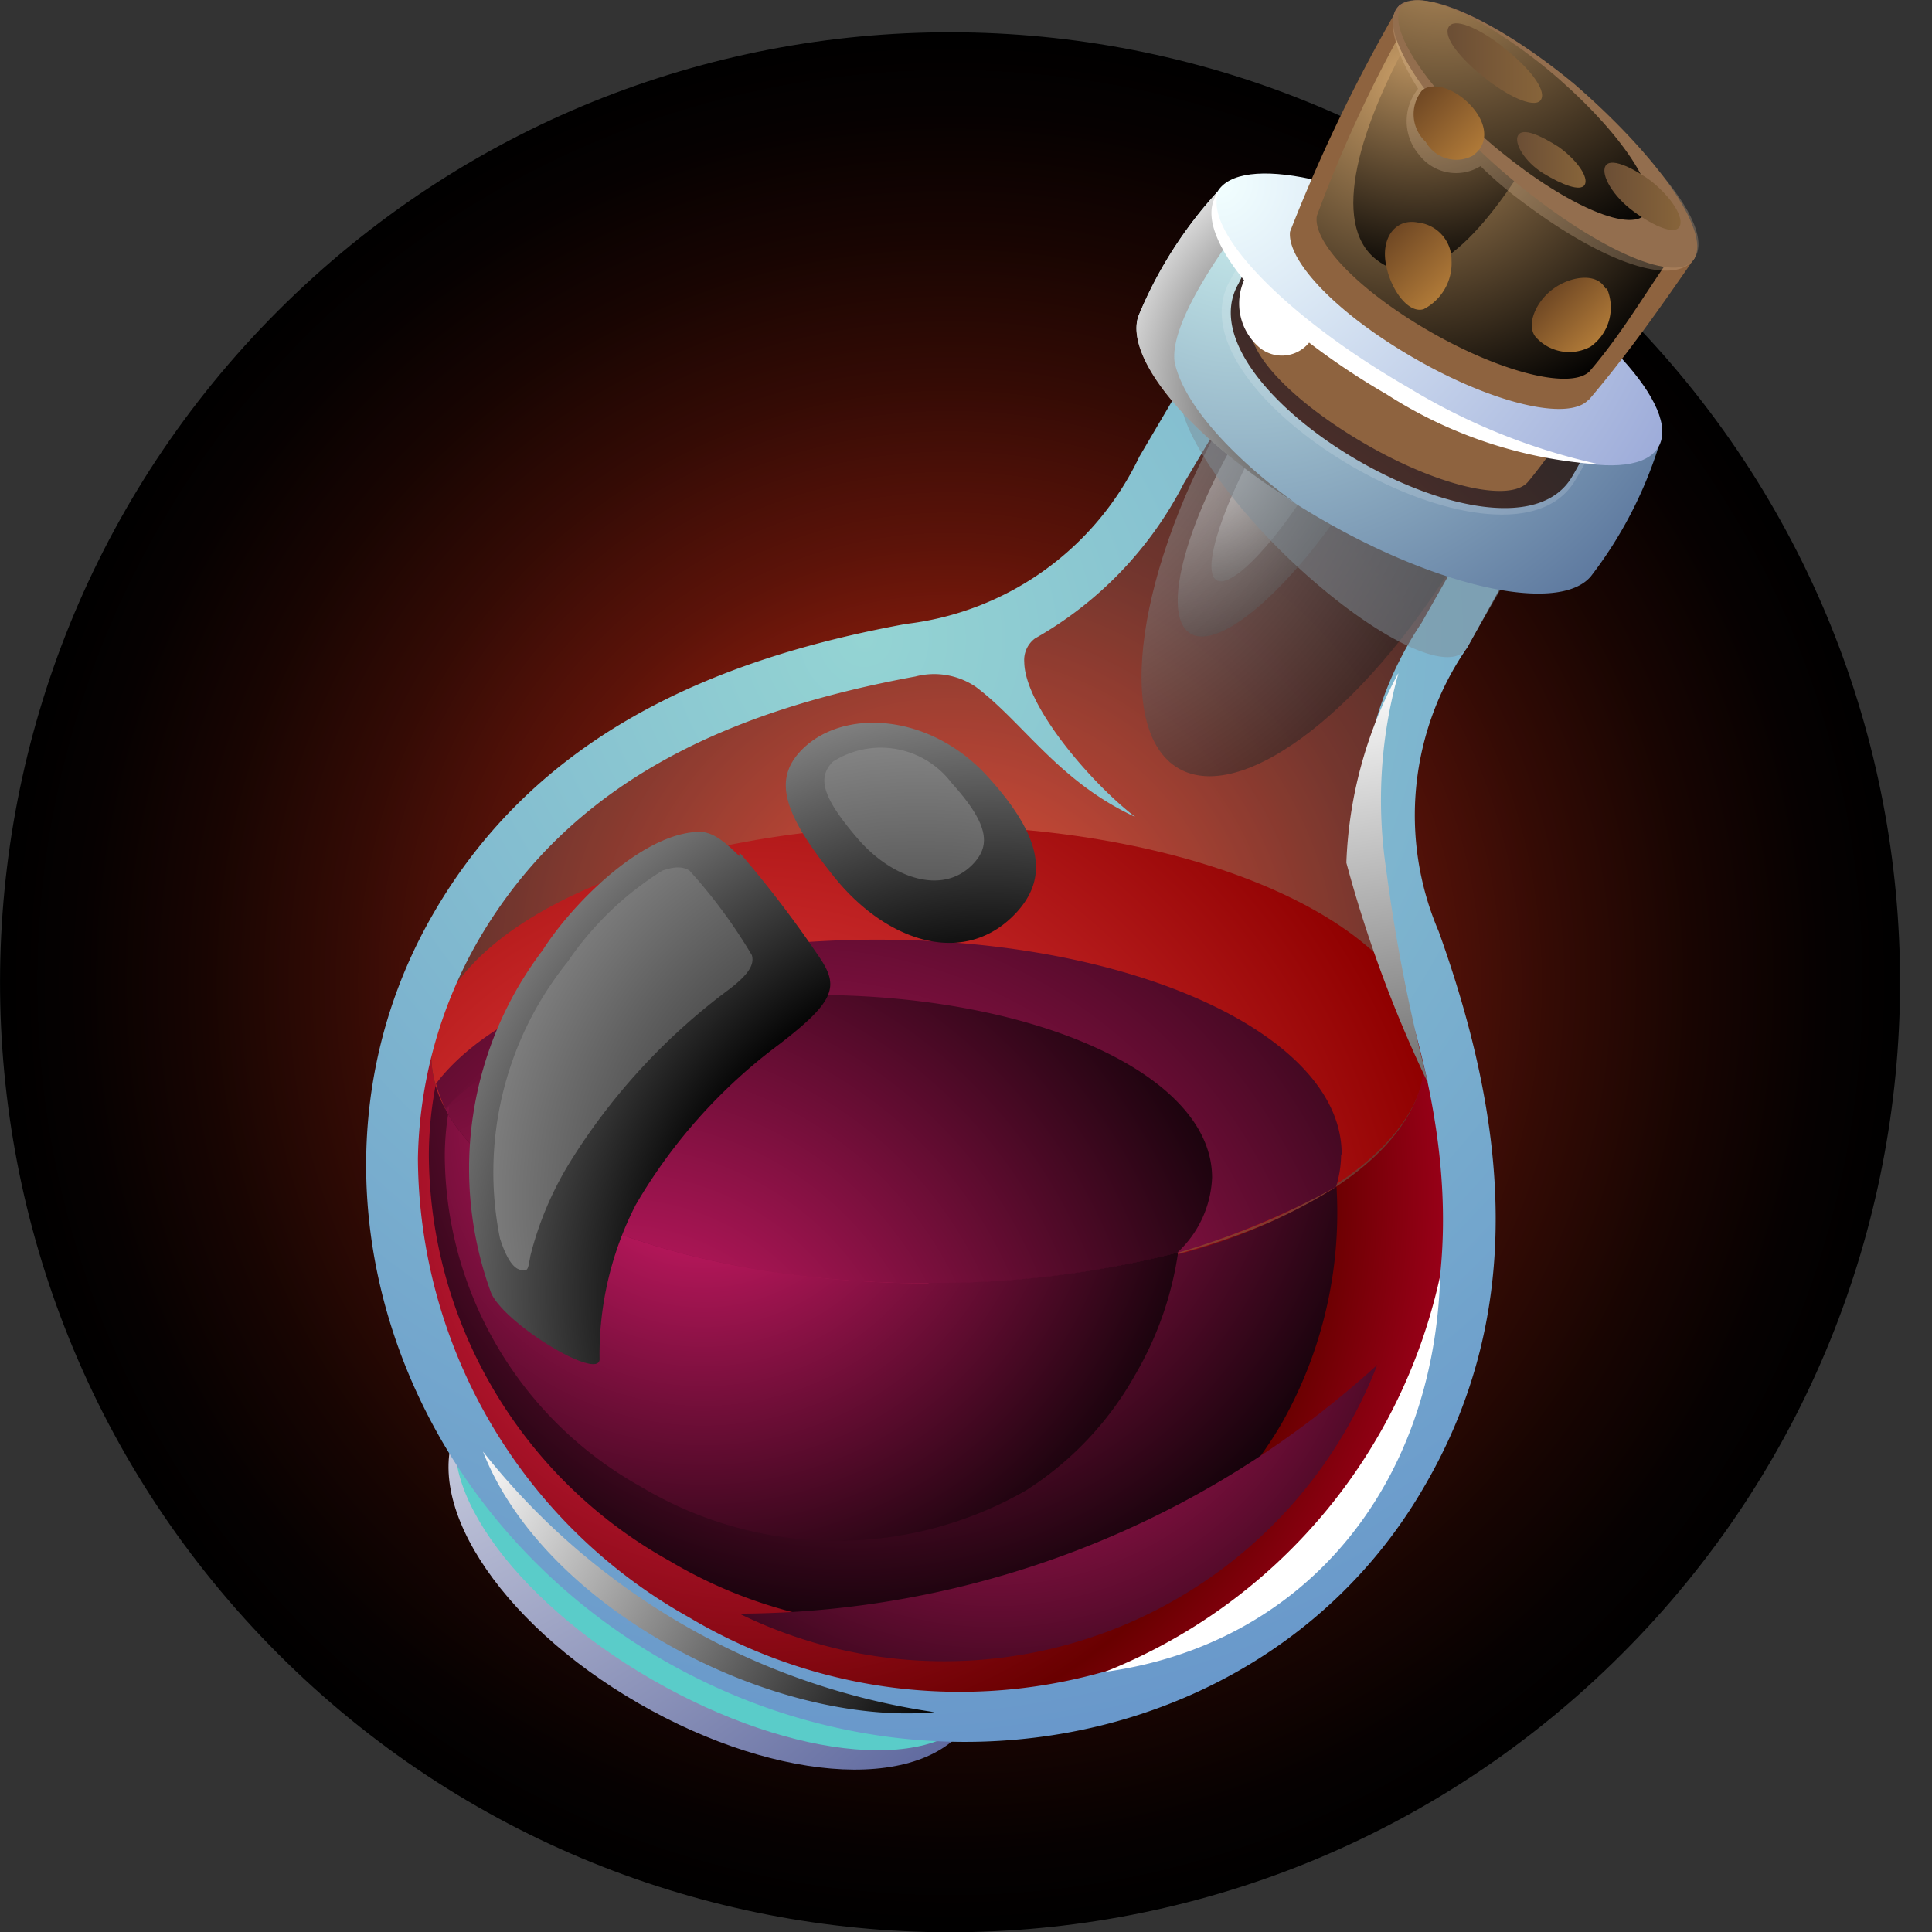 <svg xmlns="http://www.w3.org/2000/svg" width="32" height="32" fill="none"><rect width="100%" height="100%" fill="#333333" stroke="none"/><g clip-path="url(#a)"><path fill="url(#b)" d="M26.577 27.674c6.299-5.988 6.55-15.947.563-22.246-5.987-6.298-15.947-6.55-22.245-.563-6.299 5.988-6.551 15.947-.564 22.246 5.988 6.298 15.948 6.55 22.246.563Z" style="mix-blend-mode:screen"/><path fill="url(#c)" fill-rule="evenodd" d="M13.153 23.752c2.35 1.35 3.667 3.419 2.957 4.684-.71 1.265-3.188 1.128-5.53-.222-2.341-1.35-3.675-3.42-2.957-4.684.718-1.265 3.188-1.137 5.53.222Z" clip-rule="evenodd"/><path fill="#5ACCC9" fill-rule="evenodd" d="M16.24 28.273c-.65 1.112-3.078.907-5.437-.452-2.359-1.36-3.743-3.368-3.11-4.48 1.067 2.044 4.982 4.804 8.546 4.932Z" clip-rule="evenodd" style="mix-blend-mode:multiply"/><path fill="#fff" fill-rule="evenodd" d="m20.136 6.94-.615 1.034c-.855 1.428-.479 1.043-1.838 2.094a5.266 5.266 0 0 1-2.564 1.035c-2.992.538-5.735 1.709-7.316 4.436a7.495 7.495 0 0 0-.966 3.65 8.829 8.829 0 0 0 4.53 7.691 8.847 8.847 0 0 0 8.914.094 7.505 7.505 0 0 0 2.659-2.692c1.58-2.744 1.213-5.692.179-8.547a5.231 5.231 0 0 1-.368-2.71c.231-1.709.086-1.179.898-2.64l.59-1.052a9.402 9.402 0 0 1-2.188-.948 9.818 9.818 0 0 1-1.906-1.41l-.009-.035Z" clip-rule="evenodd" opacity=".15"/><path fill="url(#d)" fill-rule="evenodd" d="M15.384 13.675c4.547 0 8.24 1.71 8.24 3.778s-3.719 3.803-8.24 3.803c-4.521 0-8.24-1.709-8.24-3.777 0-2.069 3.659-3.804 8.24-3.804Z" clip-rule="evenodd"/><path fill="url(#e)" fill-rule="evenodd" d="M15.384 21.256c-4.556 0-8.24-1.709-8.24-3.777 0-.183.029-.365.086-.539a7.376 7.376 0 0 0-.393 2.248 8.83 8.83 0 0 0 4.53 7.692 8.847 8.847 0 0 0 8.914.094 7.505 7.505 0 0 0 2.659-2.692 9.043 9.043 0 0 0 .606-7.188c.034.134.051.272.052.41 0 2.086-3.693 3.778-8.24 3.778l.026-.026Z" clip-rule="evenodd"/><path fill="url(#f)" fill-rule="evenodd" d="M22.222 19.111c0-1.957-3.42-3.547-7.693-3.547-3.418 0-6.265 1-7.307 2.385.47 1.863 3.931 3.307 8.162 3.307a12.871 12.871 0 0 0 6.744-1.598c.054-.169.082-.344.085-.521l.009-.026Z" clip-rule="evenodd" style="mix-blend-mode:screen"/><path fill="url(#g)" fill-rule="evenodd" d="M20.076 19.504c0-1.71-2.948-3.025-6.59-3.025-2.786 0-5.128.786-6.128 1.906.855 1.65 4.129 2.871 8 2.871 1.395.01 2.786-.159 4.137-.504a1.788 1.788 0 0 0 .581-1.248Z" clip-rule="evenodd" style="mix-blend-mode:screen"/><path fill="url(#h)" fill-rule="evenodd" d="M15.385 21.256c-3.872 0-7.12-1.222-8-2.871a1.828 1.828 0 0 1-.171-.402 6.247 6.247 0 0 0-.111 1.137 7.735 7.735 0 0 0 3.974 6.726 7.762 7.762 0 0 0 7.82.086 6.631 6.631 0 0 0 2.334-2.36c.673-1.19.988-2.549.906-3.914a9.283 9.283 0 0 1-2.633 1.12 16.245 16.245 0 0 1-4.137.504l.018-.026Z" clip-rule="evenodd" style="mix-blend-mode:screen"/><path fill="url(#i)" fill-rule="evenodd" d="M15.384 21.256c-3.872 0-7.12-1.222-8-2.871l.052-.06v-.111.162a4.523 4.523 0 0 0-.069.77 6.316 6.316 0 0 0 3.248 5.478 6.307 6.307 0 0 0 6.368.068 5.385 5.385 0 0 0 1.82-1.923c.365-.623.606-1.31.71-2.025a16.24 16.24 0 0 1-4.137.504l.008.008Z" clip-rule="evenodd" style="mix-blend-mode:screen"/><path fill="url(#j)" fill-rule="evenodd" d="m24.307 10.718.7-1.265-.435-.051-.444-.111-.582 1.025a5.743 5.743 0 0 0-.53 5.436c1.017 2.838 1.394 5.76-.17 8.47a7.445 7.445 0 0 1-2.625 2.658 8.761 8.761 0 0 1-8.812-.094 8.762 8.762 0 0 1-4.487-7.598 7.512 7.512 0 0 1 .992-3.598c1.572-2.718 4.273-3.838 7.248-4.385a1.23 1.23 0 0 1 1 .171c.786.59 1.376 1.573 2.64 2.154-.726-.556-1.828-1.838-1.837-2.564a.445.445 0 0 1 .18-.393 6.197 6.197 0 0 0 2.461-2.564l.607-1.018a5.927 5.927 0 0 1-.325-.333 4.029 4.029 0 0 1-.282-.342l-.735 1.248a4.914 4.914 0 0 1-3.863 2.77c-3.274.598-6.154 1.888-7.838 4.811-2.427 4.206-.726 9.735 3.812 12.35 4.539 2.616 10.18 1.334 12.607-2.871 1.71-2.923 1.367-6.06.24-9.197a4.88 4.88 0 0 1 .478-4.709Z" clip-rule="evenodd"/><path fill="url(#k)" fill-rule="evenodd" d="M23.162 11.154a7.743 7.743 0 0 0-.205 3.23c.158 1.202.392 2.393.7 3.565A21.127 21.127 0 0 1 22.3 14.29a7.103 7.103 0 0 1 .855-3.129l.008-.008Z" clip-rule="evenodd" style="mix-blend-mode:screen"/><path fill="url(#l)" fill-rule="evenodd" d="m22.332 7.855 1.958 1.128c-1.556 2.692-3.692 4.367-4.77 3.744-1.076-.624-.7-3.317.855-5.983l1.957 1.136v-.025Z" clip-rule="evenodd" opacity=".5" style="mix-blend-mode:screen"/><path fill="url(#m)" fill-rule="evenodd" d="m21.64 7.376.898.59c-1.06 1.71-2.333 2.846-2.83 2.521-.495-.325-.05-1.94 1.027-3.65l.905.582v-.043Z" clip-rule="evenodd" opacity=".5" style="mix-blend-mode:screen"/><path fill="url(#n)" fill-rule="evenodd" d="M12.247 14.18c-.197-.188-.427-.42-.692-.402-.957.043-2.103 1.23-2.564 1.957a5.983 5.983 0 0 0-.855 5.684c.23.513 1.76 1.444 1.795 1.102a5.419 5.419 0 0 1 .598-2.564 8.888 8.888 0 0 1 2.385-2.666c.931-.718.991-.958.64-1.462a18.502 18.502 0 0 0-1.307-1.71v.06Zm4.128-1.3c.975 1.077.923 1.71.479 2.214-.855.949-2.162.513-3.026-.555-.863-1.069-1.017-1.624-.564-2.103.675-.71 2.137-.641 3.111.444Z" clip-rule="evenodd" style="mix-blend-mode:screen"/><path fill="url(#o)" fill-rule="evenodd" d="M15.76 12.966a1.47 1.47 0 0 0-1.965-.35c-.274.273-.154.615.41 1.273.564.658 1.419.957 1.923.41.265-.29.273-.624-.368-1.333Zm-4.341 1.453c-.112-.069-.24-.069-.445 0a5.256 5.256 0 0 0-1.573 1.513 5.547 5.547 0 0 0-1.12 4.58c.052.163.163.462.317.514.154.05.145 0 .188-.231a5.513 5.513 0 0 1 .65-1.539 10.384 10.384 0 0 1 2.632-2.863c.35-.265.427-.427.385-.573-.297-.5-.643-.97-1.034-1.401Z" clip-rule="evenodd" style="mix-blend-mode:screen"/><path fill="url(#p)" fill-rule="evenodd" d="m21.453 7.376.47.316c-.727 1.231-1.522 2.086-1.778 1.915-.256-.171.128-1.316.855-2.564l.461.316-.008.017Z" clip-rule="evenodd" opacity=".5" style="mix-blend-mode:screen"/><path fill="#7F8E99" fill-rule="evenodd" d="M24.29 10.735c-.265.453-1.521-.162-2.82-1.367-1.3-1.206-2.137-2.565-1.872-3.009a8.435 8.435 0 0 0 2.436 2.009c.913.559 1.926.936 2.983 1.11l-.735 1.274.008-.017Z" clip-rule="evenodd" opacity=".5" style="mix-blend-mode:multiply"/><path fill="url(#q)" fill-rule="evenodd" d="M26.341 9.556c-.53.598-2.461.196-4.444-.95-1.983-1.144-3.29-2.623-3.043-3.367a7.001 7.001 0 0 1 1.308-2.06l3.658 2.103 3.65 2.12a6.95 6.95 0 0 1-1.128 2.154Zm0-2.274-2.76-1.581-2.735-1.573a4.402 4.402 0 0 0-.334.573c-1.025 1.786 4.496 4.974 5.53 3.188.116-.195.22-.398.308-.607h-.009Z" clip-rule="evenodd"/><path fill="#fff" fill-rule="evenodd" d="M26.094 7.949c.14-.227.258-.468.35-.718l-2.812-1.624-2.82-1.624a4.267 4.267 0 0 0-.436.658c-1.103 1.923 4.607 5.214 5.718 3.308Z" clip-rule="evenodd" opacity=".15"/><path fill="#8E633F" fill-rule="evenodd" d="M25.307 7.983c-.299.342-1.47.077-2.683-.624-1.214-.7-1.983-1.521-1.898-1.966a9.88 9.88 0 0 1 .513-1.213l4.82 2.777c-.273.402-.538.77-.752 1.026Z" clip-rule="evenodd"/><path fill="url(#r)" fill-rule="evenodd" d="M15.479 28.359c-2.684.24-6.462-1.71-7.479-4.316a11.701 11.701 0 0 0 7.479 4.316Z" clip-rule="evenodd" style="mix-blend-mode:screen"/><path fill="#fff" fill-rule="evenodd" d="M18.299 27.692a9.135 9.135 0 0 0 5.555-6.564c-.102 3.496-2.256 6.111-5.555 6.564Z" clip-rule="evenodd"/><path fill="url(#s)" fill-rule="evenodd" d="M19.46 6.026c-.127-.658.856-1.992 1.257-2.522l-.555-.324a7.001 7.001 0 0 0-1.308 2.06c-.23.7.855 2.008 2.615 3.102-.812-.581-1.812-1.504-2.008-2.316Z" clip-rule="evenodd" style="mix-blend-mode:screen"/><path fill="url(#t)" fill-rule="evenodd" d="M24.495 4.111c2 1.171 3.35 2.641 2.975 3.29-.376.65-2.316.232-4.333-.94-2.018-1.17-3.35-2.632-2.975-3.281.376-.65 2.316-.231 4.334.931Z" clip-rule="evenodd"/><path fill="#fff" fill-rule="evenodd" d="M26.495 7.692a7.376 7.376 0 0 1-3.53-1.162 11.968 11.968 0 0 1-1.282-.855.581.581 0 0 1-.855.052.957.957 0 0 1-.222-1.086c-.461-.564-.658-1.068-.47-1.393a.154.154 0 0 1 .043-.06c-.248.65 1.128 2.068 3.145 3.23.98.598 2.051 1.028 3.171 1.274Z" clip-rule="evenodd"/><path fill="#8E633F" fill-rule="evenodd" d="M26.316 6.615c-.316.368-1.572.077-2.88-.675-1.308-.752-2.12-1.624-2.069-2.102A27.096 27.096 0 0 1 23.18.085l4.888 4.188c-.59.855-1.128 1.616-1.752 2.35v-.008Z" clip-rule="evenodd"/><path fill="url(#u)" fill-rule="evenodd" d="M26.342 6.137c-.29.325-1.444.051-2.65-.641-1.205-.693-1.957-1.496-1.88-1.923A22.23 22.23 0 0 1 23.368.248L27.82 4.05c-.53.727-.915 1.428-1.48 2.086Z" clip-rule="evenodd" style="mix-blend-mode:screen"/><path fill="url(#v)" fill-rule="evenodd" d="M25.495 2.333c-.991 1.71-1.94 2.564-2.7 1.966-.761-.598-.3-2.205.692-3.923l2.008 1.957Z" clip-rule="evenodd" style="mix-blend-mode:screen"/><path fill="url(#w)" fill-rule="evenodd" d="M23.47 3.684a.624.624 0 0 1 .572.632.855.855 0 0 1-.461.804c-.265.085-.573-.36-.633-.787-.06-.427.188-.71.522-.65Z" clip-rule="evenodd"/><path fill="url(#x)" fill-rule="evenodd" d="M26.615 4.778a.795.795 0 0 1-.274.966.743.743 0 0 1-.906-.163c-.162-.196 0-.59.3-.803.299-.214.726-.257.854 0h.026Z" clip-rule="evenodd"/><path fill="#EDCAA6" fill-rule="evenodd" d="M26.008 1.487C24.615.402 23.376-.29 23.12.162c-.136.231 0 .727.368 1.308a.855.855 0 0 0 .017 1.094.77.77 0 0 0 1.017.188c.163.16.334.311.513.453 1.461 1.145 2.71 1.573 3.034 1.069.325-.505-.658-1.71-2.06-2.787Z" clip-rule="evenodd" opacity=".25" style="mix-blend-mode:screen"/><path fill="#936E4E" fill-rule="evenodd" d="M26.068 1.385c1.367 1.18 2.256 2.427 2 2.889-.257.461-1.573-.112-2.949-1.24s-2.265-2.419-2-2.872c.265-.453 1.581.094 2.949 1.223Z" clip-rule="evenodd"/><path fill="url(#y)" fill-rule="evenodd" d="M25.64 1.154c1.12.931 1.863 1.983 1.641 2.359-.222.376-1.316-.094-2.436-1.009-1.12-.914-1.863-1.991-1.65-2.367.215-.376 1.308.085 2.445 1.017Z" clip-rule="evenodd" style="mix-blend-mode:screen"/><path fill="url(#z)" fill-rule="evenodd" d="M24.897.786c.427.325.71.693.632.855-.077.162-.487 0-.914-.333-.428-.334-.71-.684-.624-.855.085-.17.487 0 .906.325v.008Z" clip-rule="evenodd"/><path fill="url(#A)" fill-rule="evenodd" d="M25.82 2.436c.308.222.496.504.428.624-.069.12-.376 0-.684-.188-.308-.188-.496-.504-.419-.633.077-.128.368 0 .675.197Z" clip-rule="evenodd"/><path fill="url(#B)" fill-rule="evenodd" d="M27.35 3c.342.274.547.607.47.752-.077.145-.419 0-.76-.248-.342-.248-.548-.607-.47-.752.076-.145.418 0 .76.248Z" clip-rule="evenodd"/><path fill="url(#C)" fill-rule="evenodd" d="M24.419 2.564a.58.58 0 0 1-.804-.214.624.624 0 0 1-.06-.854c.206-.163.607 0 .855.308.248.307.214.606 0 .76h.009Z" clip-rule="evenodd"/><path fill="url(#D)" fill-rule="evenodd" d="M22.811 22.607a7.693 7.693 0 0 1-10.564 4.12 15.76 15.76 0 0 0 10.564-4.12Z" clip-rule="evenodd" style="mix-blend-mode:screen"/></g><defs><radialGradient id="b" cx="0" cy="0" r="1" gradientTransform="translate(15.735 16.275) scale(15.735)" gradientUnits="userSpaceOnUse"><stop stop-color="#F33218"/><stop offset=".1" stop-color="#CD2A14"/><stop offset=".29" stop-color="#901E0E"/><stop offset=".46" stop-color="#5C1309"/><stop offset=".63" stop-color="#340B05"/><stop offset=".78" stop-color="#180502"/><stop offset=".91" stop-color="#060101"/><stop offset="1"/></radialGradient><radialGradient id="c" cx="0" cy="0" r="1" gradientTransform="translate(4.854 19.18) scale(14.769)" gradientUnits="userSpaceOnUse"><stop stop-color="#fff"/><stop offset="1" stop-color="#5E689E"/></radialGradient><radialGradient id="d" cx="0" cy="0" r="1" gradientTransform="translate(12.375 21.889) scale(12.043)" gradientUnits="userSpaceOnUse"><stop stop-color="#FF4F51"/><stop offset="1" stop-color="#8F0000"/></radialGradient><radialGradient id="e" cx="0" cy="0" r="1" gradientTransform="translate(12.495 19.795) scale(15.393)" gradientUnits="userSpaceOnUse"><stop stop-color="#FF2B60"/><stop offset=".61" stop-color="#690000"/><stop offset=".89" stop-color="#CF0034"/></radialGradient><radialGradient id="f" cx="0" cy="0" r="1" gradientTransform="translate(13.205 23.436) scale(14.453)" gradientUnits="userSpaceOnUse"><stop stop-color="#E71D73"/><stop offset="1"/></radialGradient><radialGradient id="g" cx="0" cy="0" r="1" gradientTransform="translate(10.179 23.957) scale(12.556)" gradientUnits="userSpaceOnUse"><stop stop-color="#E71D73"/><stop offset="1"/></radialGradient><radialGradient id="h" cx="0" cy="0" r="1" gradientTransform="translate(14.111 17.684) scale(10.265)" gradientUnits="userSpaceOnUse"><stop stop-color="#E71D73"/><stop offset="1"/></radialGradient><radialGradient id="i" cx="0" cy="0" r="1" gradientTransform="translate(11.65 18.573) scale(9.427)" gradientUnits="userSpaceOnUse"><stop stop-color="#E71D73"/><stop offset="1"/></radialGradient><radialGradient id="j" cx="0" cy="0" r="1" gradientTransform="translate(14.324 10.624) scale(33.393)" gradientUnits="userSpaceOnUse"><stop stop-color="#94D4D3"/><stop offset="1" stop-color="#4566C4"/></radialGradient><radialGradient id="l" cx="0" cy="0" r="1" gradientTransform="translate(15.99 5.838) scale(9.906)" gradientUnits="userSpaceOnUse"><stop stop-color="#fff"/><stop offset="1"/></radialGradient><radialGradient id="m" cx="0" cy="0" r="1" gradientTransform="translate(19.145 7.154) scale(5.325)" gradientUnits="userSpaceOnUse"><stop stop-color="#fff"/><stop offset="1"/></radialGradient><radialGradient id="n" cx="0" cy="0" r="1" gradientTransform="translate(16.435 21.479) scale(14.325)" gradientUnits="userSpaceOnUse"><stop offset=".37"/><stop offset="1" stop-color="#fff"/></radialGradient><radialGradient id="o" cx="0" cy="0" r="1" gradientTransform="translate(15.248 19.889) scale(14.658)" gradientUnits="userSpaceOnUse"><stop/><stop offset="1" stop-color="#fff"/></radialGradient><radialGradient id="p" cx="0" cy="0" r="1" gradientTransform="translate(20.042 7.598) scale(3.829)" gradientUnits="userSpaceOnUse"><stop stop-color="#fff"/><stop offset="1"/></radialGradient><radialGradient id="q" cx="0" cy="0" r="1" gradientTransform="translate(20.598 3.154) scale(11.769)" gradientUnits="userSpaceOnUse"><stop stop-color="#CCF0EF"/><stop offset="1" stop-color="#364E82"/></radialGradient><radialGradient id="s" cx="0" cy="0" r="1" gradientTransform="matrix(4.59 0 0 4.59 22.427 6.445)" gradientUnits="userSpaceOnUse"><stop/><stop offset="1" stop-color="#fff"/></radialGradient><radialGradient id="t" cx="0" cy="0" r="1" gradientTransform="translate(20.196 3.026) scale(13.718)" gradientUnits="userSpaceOnUse"><stop stop-color="#F2FFFF"/><stop offset="1" stop-color="#6A79C2"/></radialGradient><radialGradient id="u" cx="0" cy="0" r="1" gradientTransform="translate(23.342 1.316) scale(5.769)" gradientUnits="userSpaceOnUse"><stop stop-color="#CA9E67"/><stop offset="1"/></radialGradient><radialGradient id="v" cx="0" cy="0" r="1" gradientTransform="translate(23.478 .556) scale(4.214)" gradientUnits="userSpaceOnUse"><stop stop-color="#CA9E67"/><stop offset="1"/></radialGradient><radialGradient id="y" cx="0" cy="0" r="1" gradientTransform="translate(23.897 -1.444) scale(6.205)" gradientUnits="userSpaceOnUse"><stop stop-color="#CA9E67"/><stop offset="1"/></radialGradient><radialGradient id="D" cx="0" cy="0" r="1" gradientTransform="translate(16.478 20.83) scale(10.154)" gradientUnits="userSpaceOnUse"><stop stop-color="#E71D73"/><stop offset="1"/></radialGradient><linearGradient id="k" x1="22.495" x2="24.299" y1="11.154" y2="23.256" gradientUnits="userSpaceOnUse"><stop stop-color="#fff"/><stop offset="1"/></linearGradient><linearGradient id="r" x1="7.624" x2="15.231" y1="24.419" y2="28.966" gradientUnits="userSpaceOnUse"><stop stop-color="#fff"/><stop offset="1"/></linearGradient><linearGradient id="w" x1="23.948" x2="23.008" y1="4.829" y2="3.88" gradientUnits="userSpaceOnUse"><stop stop-color="#B07A38"/><stop offset="1" stop-color="#704824"/></linearGradient><linearGradient id="x" x1="26.478" x2="25.675" y1="5.624" y2="4.821" gradientUnits="userSpaceOnUse"><stop stop-color="#B07A38"/><stop offset="1" stop-color="#704824"/></linearGradient><linearGradient id="z" x1="23.974" x2="25.538" y1="1.034" y2="1.034" gradientUnits="userSpaceOnUse"><stop stop-color="#6B4E35"/><stop offset="1" stop-color="#87643A"/></linearGradient><linearGradient id="A" x1="25.128" x2="26.256" y1="2.65" y2="2.65" gradientUnits="userSpaceOnUse"><stop stop-color="#6B4E35"/><stop offset="1" stop-color="#87643A"/></linearGradient><linearGradient id="B" x1="26.564" x2="27.829" y1="3.256" y2="3.256" gradientUnits="userSpaceOnUse"><stop stop-color="#6B4E35"/><stop offset="1" stop-color="#87643A"/></linearGradient><linearGradient id="C" x1="24.47" x2="23.496" y1="2.539" y2="1.564" gradientUnits="userSpaceOnUse"><stop stop-color="#B07A38"/><stop offset="1" stop-color="#704824"/></linearGradient><clipPath id="a"><path fill="#fff" d="M0 0h31.462v32H0z"/></clipPath></defs></svg>